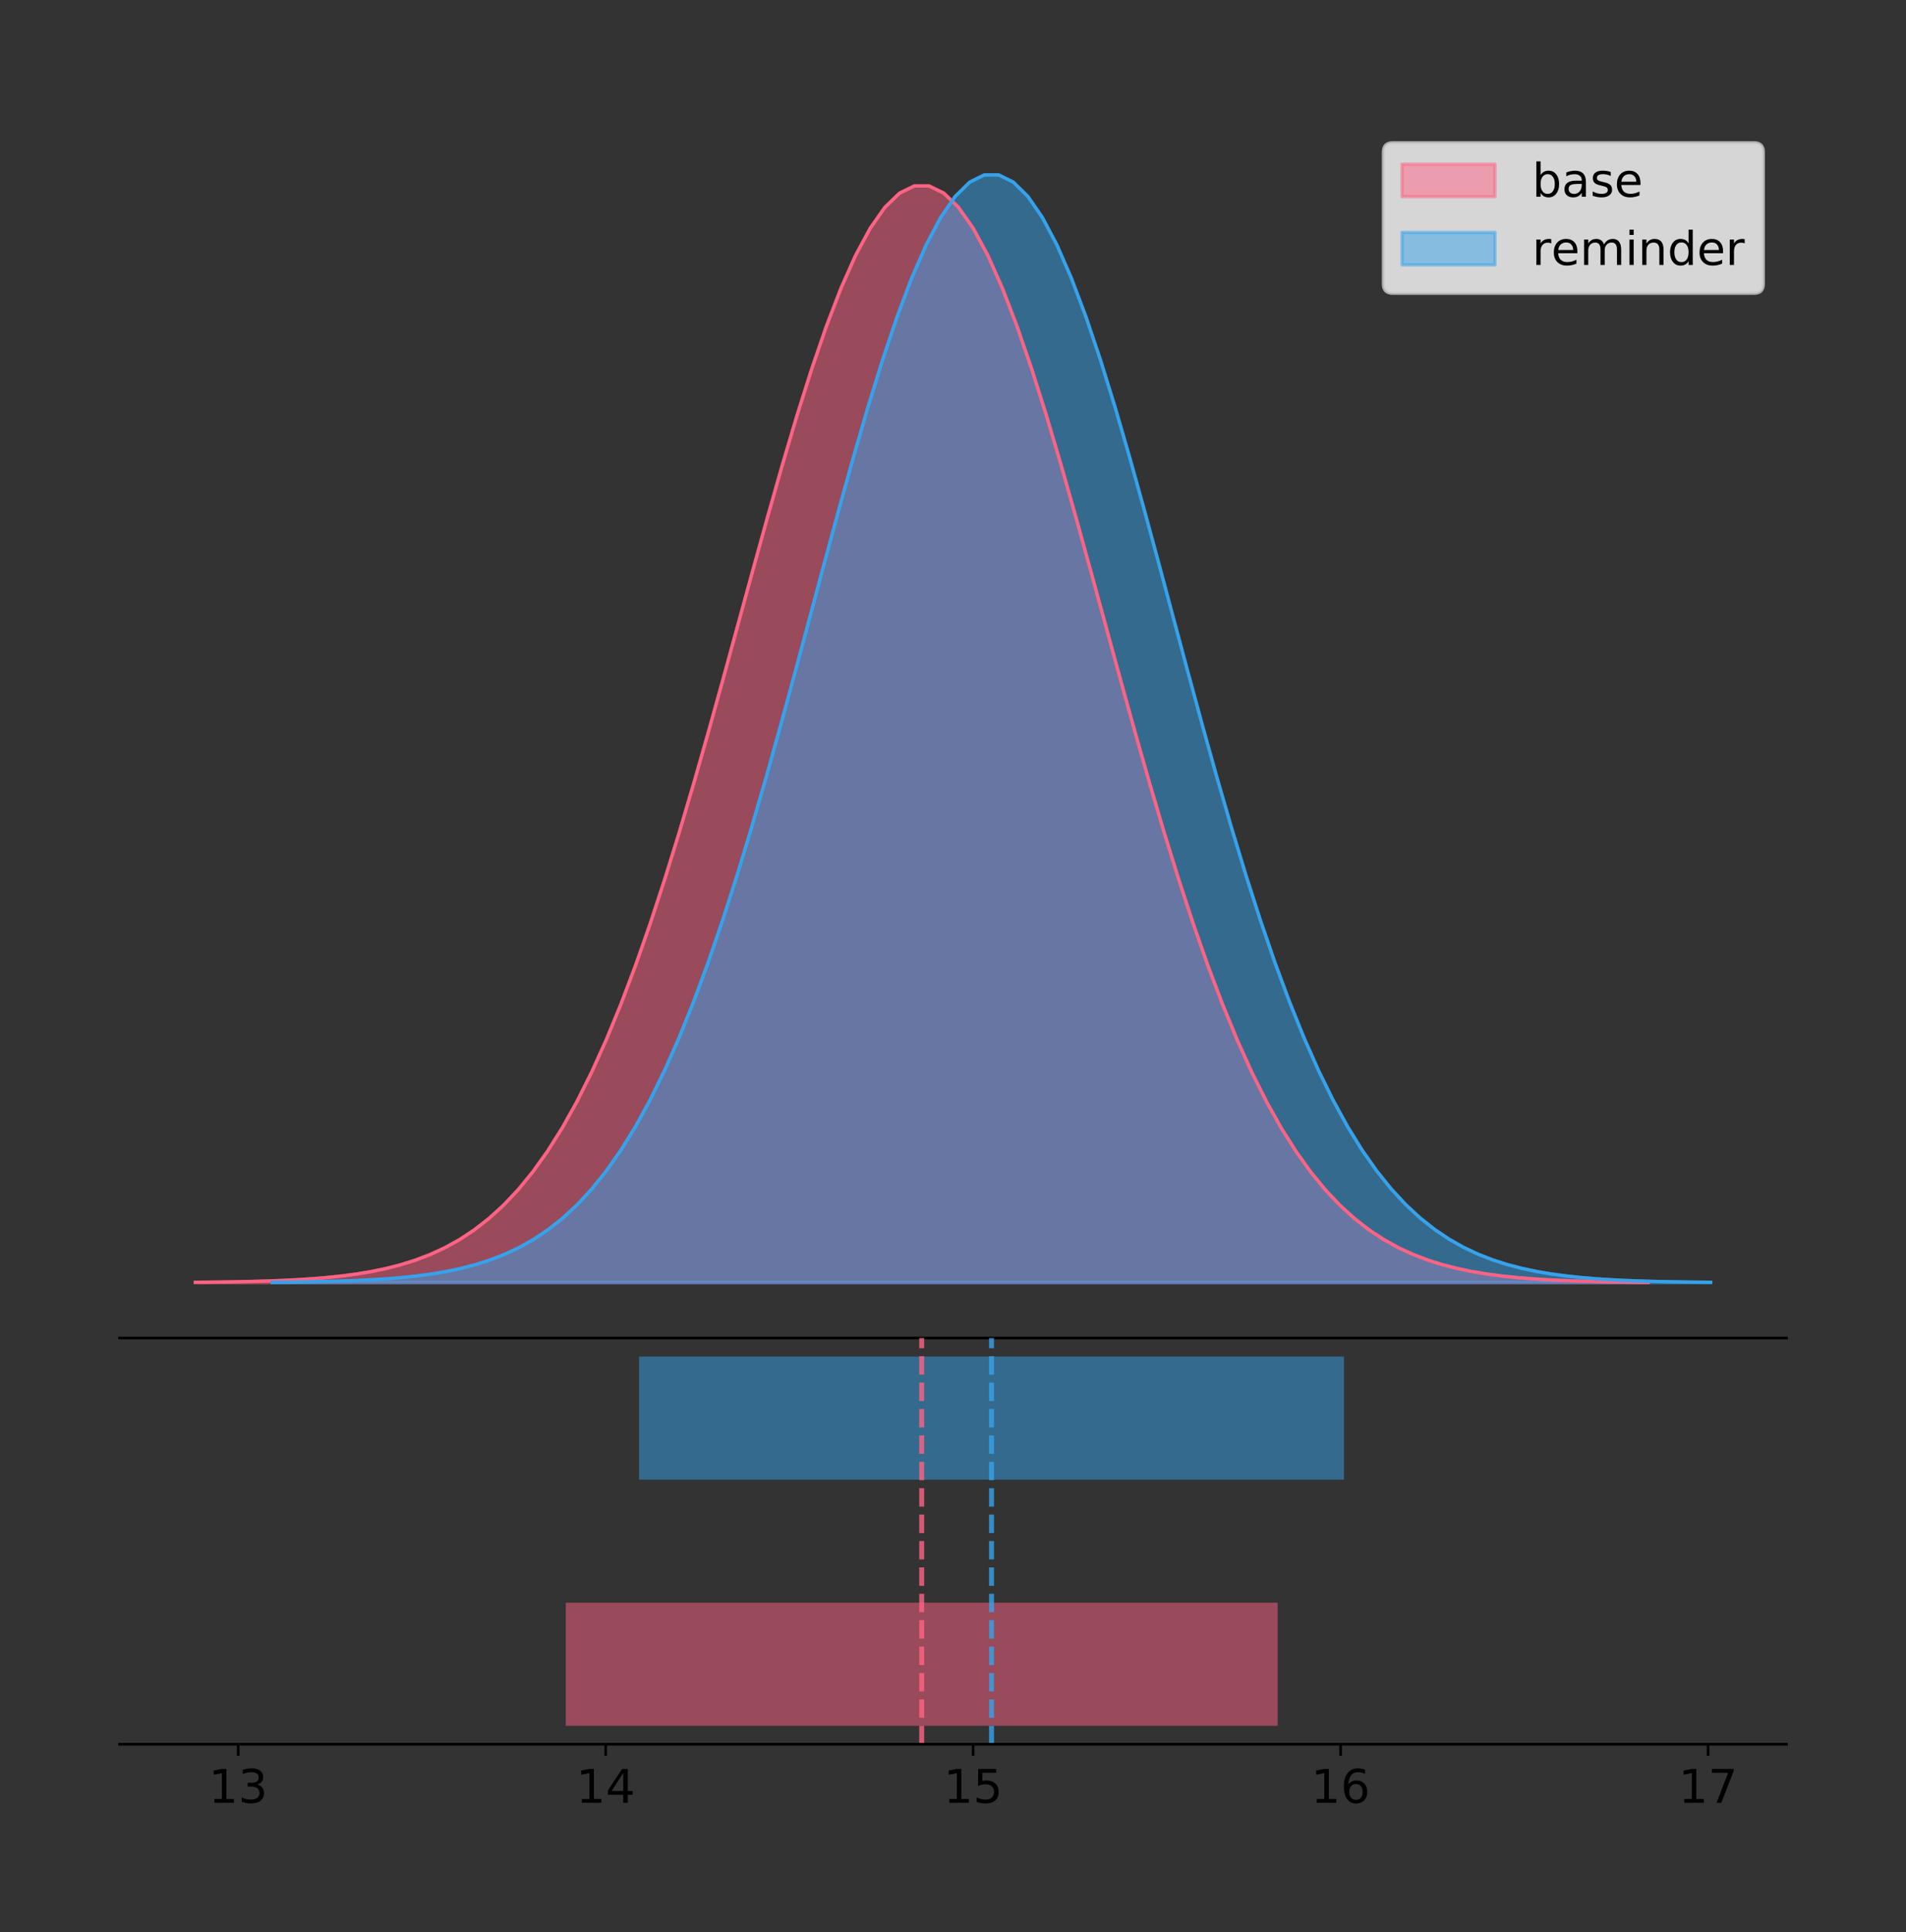 <?xml version="1.0" encoding="utf-8" standalone="no"?>
<!DOCTYPE svg PUBLIC "-//W3C//DTD SVG 1.1//EN"
  "http://www.w3.org/Graphics/SVG/1.1/DTD/svg11.dtd">
<!-- Created with matplotlib (https://matplotlib.org/) -->
<svg height="581.789pt" version="1.1" viewBox="0 0 574.2 581.789" width="574.2pt" xmlns="http://www.w3.org/2000/svg" xmlns:xlink="http://www.w3.org/1999/xlink">
 <rect x="0" y="0" width="574.2" height="581.789" fill="#333333" stroke="none"/>
 <defs>
  <style type="text/css">
*{stroke-linecap:butt;stroke-linejoin:round;}
  </style>
 </defs>
 <g id="figure_1">
  <g id="patch_1">
   <path d="M 0 581.789 
L 574.2 581.789 
L 574.2 0 
L 0 0 
z
" style="fill:none;"/>
  </g>
  <g id="axes_1">
   <g id="patch_2">
    <path d="M 36 402.93 
L 538.2 402.93 
L 538.2 36 
L 36 36 
z
" style="fill:none;"/>
   </g>
   <g id="PolyCollection_1">
    <defs>
     <path d="M 58.827 -195.538 
L 58.827 -195.649 
L 63.248 -195.691 
L 67.669 -195.747 
L 72.09 -195.822 
L 76.511 -195.921 
L 80.932 -196.052 
L 85.353 -196.224 
L 89.775 -196.446 
L 94.196 -196.732 
L 98.617 -197.099 
L 103.038 -197.565 
L 107.459 -198.153 
L 111.88 -198.889 
L 116.301 -199.805 
L 120.722 -200.936 
L 125.143 -202.322 
L 129.564 -204.009 
L 133.985 -206.045 
L 138.406 -208.487 
L 142.827 -211.393 
L 147.248 -214.824 
L 151.669 -218.845 
L 156.09 -223.52 
L 160.511 -228.916 
L 164.932 -235.092 
L 169.353 -242.106 
L 173.774 -250.007 
L 178.195 -258.834 
L 182.616 -268.612 
L 187.037 -279.352 
L 191.458 -291.045 
L 195.879 -303.661 
L 200.3 -317.147 
L 204.721 -331.425 
L 209.142 -346.39 
L 213.563 -361.914 
L 217.984 -377.841 
L 222.405 -393.992 
L 226.827 -410.168 
L 231.248 -426.152 
L 235.669 -441.714 
L 240.09 -456.615 
L 244.511 -470.616 
L 248.932 -483.482 
L 253.353 -494.987 
L 257.774 -504.925 
L 262.195 -513.113 
L 266.616 -519.396 
L 271.037 -523.653 
L 275.458 -525.802 
L 279.879 -525.802 
L 284.3 -523.653 
L 288.721 -519.396 
L 293.142 -513.113 
L 297.563 -504.925 
L 301.984 -494.987 
L 306.405 -483.482 
L 310.826 -470.616 
L 315.247 -456.615 
L 319.668 -441.714 
L 324.089 -426.152 
L 328.51 -410.168 
L 332.931 -393.992 
L 337.352 -377.841 
L 341.773 -361.914 
L 346.194 -346.39 
L 350.615 -331.425 
L 355.036 -317.147 
L 359.458 -303.661 
L 363.879 -291.045 
L 368.3 -279.352 
L 372.721 -268.612 
L 377.142 -258.834 
L 381.563 -250.007 
L 385.984 -242.106 
L 390.405 -235.092 
L 394.826 -228.916 
L 399.247 -223.52 
L 403.668 -218.845 
L 408.089 -214.824 
L 412.51 -211.393 
L 416.931 -208.487 
L 421.352 -206.045 
L 425.773 -204.009 
L 430.194 -202.322 
L 434.615 -200.936 
L 439.036 -199.805 
L 443.457 -198.889 
L 447.878 -198.153 
L 452.299 -197.565 
L 456.72 -197.099 
L 461.141 -196.732 
L 465.562 -196.446 
L 469.983 -196.224 
L 474.404 -196.052 
L 478.825 -195.921 
L 483.246 -195.822 
L 487.667 -195.747 
L 492.088 -195.691 
L 496.51 -195.649 
L 496.51 -195.538 
L 496.51 -195.538 
L 492.088 -195.538 
L 487.667 -195.538 
L 483.246 -195.538 
L 478.825 -195.538 
L 474.404 -195.538 
L 469.983 -195.538 
L 465.562 -195.538 
L 461.141 -195.538 
L 456.72 -195.538 
L 452.299 -195.538 
L 447.878 -195.538 
L 443.457 -195.538 
L 439.036 -195.538 
L 434.615 -195.538 
L 430.194 -195.538 
L 425.773 -195.538 
L 421.352 -195.538 
L 416.931 -195.538 
L 412.51 -195.538 
L 408.089 -195.538 
L 403.668 -195.538 
L 399.247 -195.538 
L 394.826 -195.538 
L 390.405 -195.538 
L 385.984 -195.538 
L 381.563 -195.538 
L 377.142 -195.538 
L 372.721 -195.538 
L 368.3 -195.538 
L 363.879 -195.538 
L 359.458 -195.538 
L 355.036 -195.538 
L 350.615 -195.538 
L 346.194 -195.538 
L 341.773 -195.538 
L 337.352 -195.538 
L 332.931 -195.538 
L 328.51 -195.538 
L 324.089 -195.538 
L 319.668 -195.538 
L 315.247 -195.538 
L 310.826 -195.538 
L 306.405 -195.538 
L 301.984 -195.538 
L 297.563 -195.538 
L 293.142 -195.538 
L 288.721 -195.538 
L 284.3 -195.538 
L 279.879 -195.538 
L 275.458 -195.538 
L 271.037 -195.538 
L 266.616 -195.538 
L 262.195 -195.538 
L 257.774 -195.538 
L 253.353 -195.538 
L 248.932 -195.538 
L 244.511 -195.538 
L 240.09 -195.538 
L 235.669 -195.538 
L 231.248 -195.538 
L 226.827 -195.538 
L 222.405 -195.538 
L 217.984 -195.538 
L 213.563 -195.538 
L 209.142 -195.538 
L 204.721 -195.538 
L 200.3 -195.538 
L 195.879 -195.538 
L 191.458 -195.538 
L 187.037 -195.538 
L 182.616 -195.538 
L 178.195 -195.538 
L 173.774 -195.538 
L 169.353 -195.538 
L 164.932 -195.538 
L 160.511 -195.538 
L 156.09 -195.538 
L 151.669 -195.538 
L 147.248 -195.538 
L 142.827 -195.538 
L 138.406 -195.538 
L 133.985 -195.538 
L 129.564 -195.538 
L 125.143 -195.538 
L 120.722 -195.538 
L 116.301 -195.538 
L 111.88 -195.538 
L 107.459 -195.538 
L 103.038 -195.538 
L 98.617 -195.538 
L 94.196 -195.538 
L 89.775 -195.538 
L 85.353 -195.538 
L 80.932 -195.538 
L 76.511 -195.538 
L 72.09 -195.538 
L 67.669 -195.538 
L 63.248 -195.538 
L 58.827 -195.538 
z
" id="m138d910072" style="stroke:#ff6384;stroke-opacity:0.5;"/>
    </defs>
    <g clip-path="url(#p68c5c31820)">
     <use style="fill:#ff6384;fill-opacity:0.5;stroke:#ff6384;stroke-opacity:0.5;" x="0" xlink:href="#m138d910072" y="581.789"/>
    </g>
   </g>
   <g id="PolyCollection_2">
    <defs>
     <path d="M 82.031 -195.538 
L 82.031 -195.65 
L 86.409 -195.692 
L 90.786 -195.749 
L 95.163 -195.825 
L 99.54 -195.925 
L 103.917 -196.058 
L 108.294 -196.23 
L 112.672 -196.455 
L 117.049 -196.744 
L 121.426 -197.115 
L 125.803 -197.585 
L 130.18 -198.179 
L 134.558 -198.923 
L 138.935 -199.848 
L 143.312 -200.99 
L 147.689 -202.39 
L 152.066 -204.093 
L 156.444 -206.151 
L 160.821 -208.617 
L 165.198 -211.552 
L 169.575 -215.017 
L 173.952 -219.078 
L 178.329 -223.801 
L 182.707 -229.25 
L 187.084 -235.488 
L 191.461 -242.572 
L 195.838 -250.552 
L 200.215 -259.468 
L 204.593 -269.344 
L 208.97 -280.192 
L 213.347 -292.002 
L 217.724 -304.744 
L 222.101 -318.365 
L 226.478 -332.786 
L 230.856 -347.901 
L 235.233 -363.58 
L 239.61 -379.667 
L 243.987 -395.98 
L 248.364 -412.318 
L 252.742 -428.462 
L 257.119 -444.18 
L 261.496 -459.23 
L 265.873 -473.372 
L 270.25 -486.366 
L 274.628 -497.987 
L 279.005 -508.025 
L 283.382 -516.294 
L 287.759 -522.64 
L 292.136 -526.94 
L 296.513 -529.111 
L 300.891 -529.111 
L 305.268 -526.94 
L 309.645 -522.64 
L 314.022 -516.294 
L 318.399 -508.025 
L 322.777 -497.987 
L 327.154 -486.366 
L 331.531 -473.372 
L 335.908 -459.23 
L 340.285 -444.18 
L 344.662 -428.462 
L 349.04 -412.318 
L 353.417 -395.98 
L 357.794 -379.667 
L 362.171 -363.58 
L 366.548 -347.901 
L 370.926 -332.786 
L 375.303 -318.365 
L 379.68 -304.744 
L 384.057 -292.002 
L 388.434 -280.192 
L 392.812 -269.344 
L 397.189 -259.468 
L 401.566 -250.552 
L 405.943 -242.572 
L 410.32 -235.488 
L 414.697 -229.25 
L 419.075 -223.801 
L 423.452 -219.078 
L 427.829 -215.017 
L 432.206 -211.552 
L 436.583 -208.617 
L 440.961 -206.151 
L 445.338 -204.093 
L 449.715 -202.39 
L 454.092 -200.99 
L 458.469 -199.848 
L 462.846 -198.923 
L 467.224 -198.179 
L 471.601 -197.585 
L 475.978 -197.115 
L 480.355 -196.744 
L 484.732 -196.455 
L 489.11 -196.23 
L 493.487 -196.058 
L 497.864 -195.925 
L 502.241 -195.825 
L 506.618 -195.749 
L 510.996 -195.692 
L 515.373 -195.65 
L 515.373 -195.538 
L 515.373 -195.538 
L 510.996 -195.538 
L 506.618 -195.538 
L 502.241 -195.538 
L 497.864 -195.538 
L 493.487 -195.538 
L 489.11 -195.538 
L 484.732 -195.538 
L 480.355 -195.538 
L 475.978 -195.538 
L 471.601 -195.538 
L 467.224 -195.538 
L 462.846 -195.538 
L 458.469 -195.538 
L 454.092 -195.538 
L 449.715 -195.538 
L 445.338 -195.538 
L 440.961 -195.538 
L 436.583 -195.538 
L 432.206 -195.538 
L 427.829 -195.538 
L 423.452 -195.538 
L 419.075 -195.538 
L 414.697 -195.538 
L 410.32 -195.538 
L 405.943 -195.538 
L 401.566 -195.538 
L 397.189 -195.538 
L 392.812 -195.538 
L 388.434 -195.538 
L 384.057 -195.538 
L 379.68 -195.538 
L 375.303 -195.538 
L 370.926 -195.538 
L 366.548 -195.538 
L 362.171 -195.538 
L 357.794 -195.538 
L 353.417 -195.538 
L 349.04 -195.538 
L 344.662 -195.538 
L 340.285 -195.538 
L 335.908 -195.538 
L 331.531 -195.538 
L 327.154 -195.538 
L 322.777 -195.538 
L 318.399 -195.538 
L 314.022 -195.538 
L 309.645 -195.538 
L 305.268 -195.538 
L 300.891 -195.538 
L 296.513 -195.538 
L 292.136 -195.538 
L 287.759 -195.538 
L 283.382 -195.538 
L 279.005 -195.538 
L 274.628 -195.538 
L 270.25 -195.538 
L 265.873 -195.538 
L 261.496 -195.538 
L 257.119 -195.538 
L 252.742 -195.538 
L 248.364 -195.538 
L 243.987 -195.538 
L 239.61 -195.538 
L 235.233 -195.538 
L 230.856 -195.538 
L 226.478 -195.538 
L 222.101 -195.538 
L 217.724 -195.538 
L 213.347 -195.538 
L 208.97 -195.538 
L 204.593 -195.538 
L 200.215 -195.538 
L 195.838 -195.538 
L 191.461 -195.538 
L 187.084 -195.538 
L 182.707 -195.538 
L 178.329 -195.538 
L 173.952 -195.538 
L 169.575 -195.538 
L 165.198 -195.538 
L 160.821 -195.538 
L 156.444 -195.538 
L 152.066 -195.538 
L 147.689 -195.538 
L 143.312 -195.538 
L 138.935 -195.538 
L 134.558 -195.538 
L 130.18 -195.538 
L 125.803 -195.538 
L 121.426 -195.538 
L 117.049 -195.538 
L 112.672 -195.538 
L 108.294 -195.538 
L 103.917 -195.538 
L 99.54 -195.538 
L 95.163 -195.538 
L 90.786 -195.538 
L 86.409 -195.538 
L 82.031 -195.538 
z
" id="m7ec08f9101" style="stroke:#36a2eb;stroke-opacity:0.5;"/>
    </defs>
    <g clip-path="url(#p68c5c31820)">
     <use style="fill:#36a2eb;fill-opacity:0.5;stroke:#36a2eb;stroke-opacity:0.5;" x="0" xlink:href="#m7ec08f9101" y="581.789"/>
    </g>
   </g>
   <g id="line2d_1">
    <path clip-path="url(#p68c5c31820)" d="M 58.827 386.14 
L 63.248 386.099 
L 67.669 386.042 
L 72.09 385.967 
L 76.511 385.868 
L 80.932 385.737 
L 85.353 385.566 
L 89.775 385.343 
L 94.196 385.057 
L 98.617 384.69 
L 103.038 384.224 
L 107.459 383.637 
L 111.88 382.9 
L 116.301 381.984 
L 120.722 380.853 
L 125.143 379.467 
L 129.564 377.781 
L 133.985 375.744 
L 138.406 373.302 
L 142.827 370.397 
L 147.248 366.966 
L 151.669 362.945 
L 156.09 358.269 
L 160.511 352.874 
L 164.932 346.698 
L 169.353 339.684 
L 173.774 331.783 
L 178.195 322.956 
L 182.616 313.177 
L 187.037 302.437 
L 191.458 290.744 
L 195.879 278.128 
L 200.3 264.642 
L 204.721 250.365 
L 209.142 235.399 
L 213.563 219.876 
L 217.984 203.949 
L 222.405 187.797 
L 226.827 171.621 
L 231.248 155.637 
L 235.669 140.076 
L 240.09 125.174 
L 244.511 111.173 
L 248.932 98.308 
L 253.353 86.802 
L 257.774 76.864 
L 262.195 68.676 
L 266.616 62.394 
L 271.037 58.137 
L 275.458 55.987 
L 279.879 55.987 
L 284.3 58.137 
L 288.721 62.394 
L 293.142 68.676 
L 297.563 76.864 
L 301.984 86.802 
L 306.405 98.308 
L 310.826 111.173 
L 315.247 125.174 
L 319.668 140.076 
L 324.089 155.637 
L 328.51 171.621 
L 332.931 187.797 
L 337.352 203.949 
L 341.773 219.876 
L 346.194 235.399 
L 350.615 250.365 
L 355.036 264.642 
L 359.458 278.128 
L 363.879 290.744 
L 368.3 302.437 
L 372.721 313.177 
L 377.142 322.956 
L 381.563 331.783 
L 385.984 339.684 
L 390.405 346.698 
L 394.826 352.874 
L 399.247 358.269 
L 403.668 362.945 
L 408.089 366.966 
L 412.51 370.397 
L 416.931 373.302 
L 421.352 375.744 
L 425.773 377.781 
L 430.194 379.467 
L 434.615 380.853 
L 439.036 381.984 
L 443.457 382.9 
L 447.878 383.637 
L 452.299 384.224 
L 456.72 384.69 
L 461.141 385.057 
L 465.562 385.343 
L 469.983 385.566 
L 474.404 385.737 
L 478.825 385.868 
L 483.246 385.967 
L 487.667 386.042 
L 492.088 386.099 
L 496.51 386.14 
" style="fill:none;stroke:#ff6384;stroke-linecap:square;"/>
   </g>
   <g id="line2d_2">
    <path clip-path="url(#p68c5c31820)" d="M 82.031 386.139 
L 86.409 386.097 
L 90.786 386.04 
L 95.163 385.965 
L 99.54 385.864 
L 103.917 385.732 
L 108.294 385.559 
L 112.672 385.334 
L 117.049 385.045 
L 121.426 384.675 
L 125.803 384.204 
L 130.18 383.61 
L 134.558 382.867 
L 138.935 381.941 
L 143.312 380.799 
L 147.689 379.399 
L 152.066 377.696 
L 156.444 375.639 
L 160.821 373.172 
L 165.198 370.238 
L 169.575 366.772 
L 173.952 362.711 
L 178.329 357.989 
L 182.707 352.539 
L 187.084 346.301 
L 191.461 339.217 
L 195.838 331.237 
L 200.215 322.322 
L 204.593 312.445 
L 208.97 301.597 
L 213.347 289.787 
L 217.724 277.045 
L 222.101 263.424 
L 226.478 249.004 
L 230.856 233.888 
L 235.233 218.209 
L 239.61 202.123 
L 243.987 185.809 
L 248.364 169.471 
L 252.742 153.327 
L 257.119 137.61 
L 261.496 122.559 
L 265.873 108.418 
L 270.25 95.423 
L 274.628 83.803 
L 279.005 73.765 
L 283.382 65.495 
L 287.759 59.15 
L 292.136 54.85 
L 296.513 52.679 
L 300.891 52.679 
L 305.268 54.85 
L 309.645 59.15 
L 314.022 65.495 
L 318.399 73.765 
L 322.777 83.803 
L 327.154 95.423 
L 331.531 108.418 
L 335.908 122.559 
L 340.285 137.61 
L 344.662 153.327 
L 349.04 169.471 
L 353.417 185.809 
L 357.794 202.123 
L 362.171 218.209 
L 366.548 233.888 
L 370.926 249.004 
L 375.303 263.424 
L 379.68 277.045 
L 384.057 289.787 
L 388.434 301.597 
L 392.812 312.445 
L 397.189 322.322 
L 401.566 331.237 
L 405.943 339.217 
L 410.32 346.301 
L 414.697 352.539 
L 419.075 357.989 
L 423.452 362.711 
L 427.829 366.772 
L 432.206 370.238 
L 436.583 373.172 
L 440.961 375.639 
L 445.338 377.696 
L 449.715 379.399 
L 454.092 380.799 
L 458.469 381.941 
L 462.846 382.867 
L 467.224 383.61 
L 471.601 384.204 
L 475.978 384.675 
L 480.355 385.045 
L 484.732 385.334 
L 489.11 385.559 
L 493.487 385.732 
L 497.864 385.864 
L 502.241 385.965 
L 506.618 386.04 
L 510.996 386.097 
L 515.373 386.139 
" style="fill:none;stroke:#36a2eb;stroke-linecap:square;"/>
   </g>
   <g id="patch_3">
    <path d="M 36 402.93 
L 538.2 402.93 
" style="fill:none;stroke:#000000;stroke-linecap:square;stroke-linejoin:miter;stroke-width:0.8;"/>
   </g>
   <g id="legend_1">
    <g id="patch_4">
     <path d="M 419.578 88.299 
L 528.4 88.299 
Q 531.2 88.299 531.2 85.499 
L 531.2 45.8 
Q 531.2 43 528.4 43 
L 419.578 43 
Q 416.778 43 416.778 45.8 
L 416.778 85.499 
Q 416.778 88.299 419.578 88.299 
z
" style="fill:#ffffff;opacity:0.8;stroke:#cccccc;stroke-linejoin:miter;"/>
    </g>
    <g id="patch_5">
     <path d="M 422.378 59.238 
L 450.378 59.238 
L 450.378 49.438 
L 422.378 49.438 
z
" style="fill:#ff6384;opacity:0.5;stroke:#ff6384;stroke-linejoin:miter;"/>
    </g>
    <g id="text_1">
     <!-- base -->
     <defs>
      <path d="M 48.688 27.297 
Q 48.688 37.203 44.609 42.844 
Q 40.531 48.484 33.406 48.484 
Q 26.266 48.484 22.188 42.844 
Q 18.109 37.203 18.109 27.297 
Q 18.109 17.391 22.188 11.75 
Q 26.266 6.109 33.406 6.109 
Q 40.531 6.109 44.609 11.75 
Q 48.688 17.391 48.688 27.297 
z
M 18.109 46.391 
Q 20.953 51.266 25.266 53.625 
Q 29.594 56 35.594 56 
Q 45.562 56 51.781 48.094 
Q 58.016 40.188 58.016 27.297 
Q 58.016 14.406 51.781 6.484 
Q 45.562 -1.422 35.594 -1.422 
Q 29.594 -1.422 25.266 0.953 
Q 20.953 3.328 18.109 8.203 
L 18.109 0 
L 9.078 0 
L 9.078 75.984 
L 18.109 75.984 
z
" id="DejaVuSans-98"/>
      <path d="M 34.281 27.484 
Q 23.391 27.484 19.188 25 
Q 14.984 22.516 14.984 16.5 
Q 14.984 11.719 18.141 8.906 
Q 21.297 6.109 26.703 6.109 
Q 34.188 6.109 38.703 11.406 
Q 43.219 16.703 43.219 25.484 
L 43.219 27.484 
z
M 52.203 31.203 
L 52.203 0 
L 43.219 0 
L 43.219 8.297 
Q 40.141 3.328 35.547 0.953 
Q 30.953 -1.422 24.312 -1.422 
Q 15.922 -1.422 10.953 3.297 
Q 6 8.016 6 15.922 
Q 6 25.141 12.172 29.828 
Q 18.359 34.516 30.609 34.516 
L 43.219 34.516 
L 43.219 35.406 
Q 43.219 41.609 39.141 45 
Q 35.062 48.391 27.688 48.391 
Q 23 48.391 18.547 47.266 
Q 14.109 46.141 10.016 43.891 
L 10.016 52.203 
Q 14.938 54.109 19.578 55.047 
Q 24.219 56 28.609 56 
Q 40.484 56 46.344 49.844 
Q 52.203 43.703 52.203 31.203 
z
" id="DejaVuSans-97"/>
      <path d="M 44.281 53.078 
L 44.281 44.578 
Q 40.484 46.531 36.375 47.5 
Q 32.281 48.484 27.875 48.484 
Q 21.188 48.484 17.844 46.438 
Q 14.5 44.391 14.5 40.281 
Q 14.5 37.156 16.891 35.375 
Q 19.281 33.594 26.516 31.984 
L 29.594 31.297 
Q 39.156 29.25 43.188 25.516 
Q 47.219 21.781 47.219 15.094 
Q 47.219 7.469 41.188 3.016 
Q 35.156 -1.422 24.609 -1.422 
Q 20.219 -1.422 15.453 -0.562 
Q 10.688 0.297 5.422 2 
L 5.422 11.281 
Q 10.406 8.688 15.234 7.391 
Q 20.062 6.109 24.812 6.109 
Q 31.156 6.109 34.562 8.281 
Q 37.984 10.453 37.984 14.406 
Q 37.984 18.062 35.516 20.016 
Q 33.062 21.969 24.703 23.781 
L 21.578 24.516 
Q 13.234 26.266 9.516 29.906 
Q 5.812 33.547 5.812 39.891 
Q 5.812 47.609 11.281 51.797 
Q 16.75 56 26.812 56 
Q 31.781 56 36.172 55.266 
Q 40.578 54.547 44.281 53.078 
z
" id="DejaVuSans-115"/>
      <path d="M 56.203 29.594 
L 56.203 25.203 
L 14.891 25.203 
Q 15.484 15.922 20.484 11.062 
Q 25.484 6.203 34.422 6.203 
Q 39.594 6.203 44.453 7.469 
Q 49.312 8.734 54.109 11.281 
L 54.109 2.781 
Q 49.266 0.734 44.188 -0.344 
Q 39.109 -1.422 33.891 -1.422 
Q 20.797 -1.422 13.156 6.188 
Q 5.516 13.812 5.516 26.812 
Q 5.516 40.234 12.766 48.109 
Q 20.016 56 32.328 56 
Q 43.359 56 49.781 48.891 
Q 56.203 41.797 56.203 29.594 
z
M 47.219 32.234 
Q 47.125 39.594 43.094 43.984 
Q 39.062 48.391 32.422 48.391 
Q 24.906 48.391 20.391 44.141 
Q 15.875 39.891 15.188 32.172 
z
" id="DejaVuSans-101"/>
     </defs>
     <g transform="translate(461.578 59.238)scale(0.14 -0.14)">
      <use xlink:href="#DejaVuSans-98"/>
      <use x="63.477" xlink:href="#DejaVuSans-97"/>
      <use x="124.756" xlink:href="#DejaVuSans-115"/>
      <use x="176.855" xlink:href="#DejaVuSans-101"/>
     </g>
    </g>
    <g id="patch_6">
     <path d="M 422.378 79.787 
L 450.378 79.787 
L 450.378 69.987 
L 422.378 69.987 
z
" style="fill:#36a2eb;opacity:0.5;stroke:#36a2eb;stroke-linejoin:miter;"/>
    </g>
    <g id="text_2">
     <!-- reminder -->
     <defs>
      <path d="M 41.109 46.297 
Q 39.594 47.172 37.812 47.578 
Q 36.031 48 33.891 48 
Q 26.266 48 22.188 43.047 
Q 18.109 38.094 18.109 28.812 
L 18.109 0 
L 9.078 0 
L 9.078 54.688 
L 18.109 54.688 
L 18.109 46.188 
Q 20.953 51.172 25.484 53.578 
Q 30.031 56 36.531 56 
Q 37.453 56 38.578 55.875 
Q 39.703 55.766 41.062 55.516 
z
" id="DejaVuSans-114"/>
      <path d="M 52 44.188 
Q 55.375 50.25 60.062 53.125 
Q 64.75 56 71.094 56 
Q 79.641 56 84.281 50.016 
Q 88.922 44.047 88.922 33.016 
L 88.922 0 
L 79.891 0 
L 79.891 32.719 
Q 79.891 40.578 77.094 44.375 
Q 74.312 48.188 68.609 48.188 
Q 61.625 48.188 57.562 43.547 
Q 53.516 38.922 53.516 30.906 
L 53.516 0 
L 44.484 0 
L 44.484 32.719 
Q 44.484 40.625 41.703 44.406 
Q 38.922 48.188 33.109 48.188 
Q 26.219 48.188 22.156 43.531 
Q 18.109 38.875 18.109 30.906 
L 18.109 0 
L 9.078 0 
L 9.078 54.688 
L 18.109 54.688 
L 18.109 46.188 
Q 21.188 51.219 25.484 53.609 
Q 29.781 56 35.688 56 
Q 41.656 56 45.828 52.969 
Q 50 49.953 52 44.188 
z
" id="DejaVuSans-109"/>
      <path d="M 9.422 54.688 
L 18.406 54.688 
L 18.406 0 
L 9.422 0 
z
M 9.422 75.984 
L 18.406 75.984 
L 18.406 64.594 
L 9.422 64.594 
z
" id="DejaVuSans-105"/>
      <path d="M 54.891 33.016 
L 54.891 0 
L 45.906 0 
L 45.906 32.719 
Q 45.906 40.484 42.875 44.328 
Q 39.844 48.188 33.797 48.188 
Q 26.516 48.188 22.312 43.547 
Q 18.109 38.922 18.109 30.906 
L 18.109 0 
L 9.078 0 
L 9.078 54.688 
L 18.109 54.688 
L 18.109 46.188 
Q 21.344 51.125 25.703 53.562 
Q 30.078 56 35.797 56 
Q 45.219 56 50.047 50.172 
Q 54.891 44.344 54.891 33.016 
z
" id="DejaVuSans-110"/>
      <path d="M 45.406 46.391 
L 45.406 75.984 
L 54.391 75.984 
L 54.391 0 
L 45.406 0 
L 45.406 8.203 
Q 42.578 3.328 38.25 0.953 
Q 33.938 -1.422 27.875 -1.422 
Q 17.969 -1.422 11.734 6.484 
Q 5.516 14.406 5.516 27.297 
Q 5.516 40.188 11.734 48.094 
Q 17.969 56 27.875 56 
Q 33.938 56 38.25 53.625 
Q 42.578 51.266 45.406 46.391 
z
M 14.797 27.297 
Q 14.797 17.391 18.875 11.75 
Q 22.953 6.109 30.078 6.109 
Q 37.203 6.109 41.297 11.75 
Q 45.406 17.391 45.406 27.297 
Q 45.406 37.203 41.297 42.844 
Q 37.203 48.484 30.078 48.484 
Q 22.953 48.484 18.875 42.844 
Q 14.797 37.203 14.797 27.297 
z
" id="DejaVuSans-100"/>
     </defs>
     <g transform="translate(461.578 79.787)scale(0.14 -0.14)">
      <use xlink:href="#DejaVuSans-114"/>
      <use x="41.082" xlink:href="#DejaVuSans-101"/>
      <use x="102.605" xlink:href="#DejaVuSans-109"/>
      <use x="200.018" xlink:href="#DejaVuSans-105"/>
      <use x="227.801" xlink:href="#DejaVuSans-110"/>
      <use x="291.18" xlink:href="#DejaVuSans-100"/>
      <use x="354.656" xlink:href="#DejaVuSans-101"/>
      <use x="416.18" xlink:href="#DejaVuSans-114"/>
     </g>
    </g>
   </g>
  </g>
  <g id="axes_2">
   <g id="patch_7">
    <path d="M 36 525.24 
L 538.2 525.24 
L 538.2 402.93 
L 36 402.93 
z
" style="fill:none;"/>
   </g>
   <g id="patch_8">
    <path clip-path="url(#pc1b0c4f21c)" d="M 170.436 519.68 
L 384.901 519.68 
L 384.901 482.617 
L 170.436 482.617 
z
" style="fill:#ff6384;opacity:0.5;"/>
   </g>
   <g id="patch_9">
    <path clip-path="url(#pc1b0c4f21c)" d="M 192.533 445.553 
L 404.871 445.553 
L 404.871 408.49 
L 192.533 408.49 
z
" style="fill:#36a2eb;opacity:0.5;"/>
   </g>
   <g id="matplotlib.axis_1">
    <g id="xtick_1">
     <g id="line2d_3">
      <defs>
       <path d="M 0 0 
L 0 3.5 
" id="mfd152c9f08" style="stroke:#000000;stroke-width:0.8;"/>
      </defs>
      <g>
       <use style="stroke:#000000;stroke-width:0.8;" x="71.76" xlink:href="#mfd152c9f08" y="525.24"/>
      </g>
     </g>
     <g id="text_3">
      <!-- 13 -->
      <defs>
       <path d="M 12.406 8.297 
L 28.516 8.297 
L 28.516 63.922 
L 10.984 60.406 
L 10.984 69.391 
L 28.422 72.906 
L 38.281 72.906 
L 38.281 8.297 
L 54.391 8.297 
L 54.391 0 
L 12.406 0 
z
" id="DejaVuSans-49"/>
       <path d="M 40.578 39.312 
Q 47.656 37.797 51.625 33 
Q 55.609 28.219 55.609 21.188 
Q 55.609 10.406 48.188 4.484 
Q 40.766 -1.422 27.094 -1.422 
Q 22.516 -1.422 17.656 -0.516 
Q 12.797 0.391 7.625 2.203 
L 7.625 11.719 
Q 11.719 9.328 16.594 8.109 
Q 21.484 6.891 26.812 6.891 
Q 36.078 6.891 40.938 10.547 
Q 45.797 14.203 45.797 21.188 
Q 45.797 27.641 41.281 31.266 
Q 36.766 34.906 28.719 34.906 
L 20.219 34.906 
L 20.219 43.016 
L 29.109 43.016 
Q 36.375 43.016 40.234 45.922 
Q 44.094 48.828 44.094 54.297 
Q 44.094 59.906 40.109 62.906 
Q 36.141 65.922 28.719 65.922 
Q 24.656 65.922 20.016 65.031 
Q 15.375 64.156 9.812 62.312 
L 9.812 71.094 
Q 15.438 72.656 20.344 73.438 
Q 25.25 74.219 29.594 74.219 
Q 40.828 74.219 47.359 69.109 
Q 53.906 64.016 53.906 55.328 
Q 53.906 49.266 50.438 45.094 
Q 46.969 40.922 40.578 39.312 
z
" id="DejaVuSans-51"/>
      </defs>
      <g transform="translate(62.853 542.878)scale(0.14 -0.14)">
       <use xlink:href="#DejaVuSans-49"/>
       <use x="63.623" xlink:href="#DejaVuSans-51"/>
      </g>
     </g>
    </g>
    <g id="xtick_2">
     <g id="line2d_4">
      <g>
       <use style="stroke:#000000;stroke-width:0.8;" x="182.463" xlink:href="#mfd152c9f08" y="525.24"/>
      </g>
     </g>
     <g id="text_4">
      <!-- 14 -->
      <defs>
       <path d="M 37.797 64.312 
L 12.891 25.391 
L 37.797 25.391 
z
M 35.203 72.906 
L 47.609 72.906 
L 47.609 25.391 
L 58.016 25.391 
L 58.016 17.188 
L 47.609 17.188 
L 47.609 0 
L 37.797 0 
L 37.797 17.188 
L 4.891 17.188 
L 4.891 26.703 
z
" id="DejaVuSans-52"/>
      </defs>
      <g transform="translate(173.556 542.878)scale(0.14 -0.14)">
       <use xlink:href="#DejaVuSans-49"/>
       <use x="63.623" xlink:href="#DejaVuSans-52"/>
      </g>
     </g>
    </g>
    <g id="xtick_3">
     <g id="line2d_5">
      <g>
       <use style="stroke:#000000;stroke-width:0.8;" x="293.167" xlink:href="#mfd152c9f08" y="525.24"/>
      </g>
     </g>
     <g id="text_5">
      <!-- 15 -->
      <defs>
       <path d="M 10.797 72.906 
L 49.516 72.906 
L 49.516 64.594 
L 19.828 64.594 
L 19.828 46.734 
Q 21.969 47.469 24.109 47.828 
Q 26.266 48.188 28.422 48.188 
Q 40.625 48.188 47.75 41.5 
Q 54.891 34.812 54.891 23.391 
Q 54.891 11.625 47.562 5.094 
Q 40.234 -1.422 26.906 -1.422 
Q 22.312 -1.422 17.547 -0.641 
Q 12.797 0.141 7.719 1.703 
L 7.719 11.625 
Q 12.109 9.234 16.797 8.062 
Q 21.484 6.891 26.703 6.891 
Q 35.156 6.891 40.078 11.328 
Q 45.016 15.766 45.016 23.391 
Q 45.016 31 40.078 35.438 
Q 35.156 39.891 26.703 39.891 
Q 22.75 39.891 18.812 39.016 
Q 14.891 38.141 10.797 36.281 
z
" id="DejaVuSans-53"/>
      </defs>
      <g transform="translate(284.259 542.878)scale(0.14 -0.14)">
       <use xlink:href="#DejaVuSans-49"/>
       <use x="63.623" xlink:href="#DejaVuSans-53"/>
      </g>
     </g>
    </g>
    <g id="xtick_4">
     <g id="line2d_6">
      <g>
       <use style="stroke:#000000;stroke-width:0.8;" x="403.87" xlink:href="#mfd152c9f08" y="525.24"/>
      </g>
     </g>
     <g id="text_6">
      <!-- 16 -->
      <defs>
       <path d="M 33.016 40.375 
Q 26.375 40.375 22.484 35.828 
Q 18.609 31.297 18.609 23.391 
Q 18.609 15.531 22.484 10.953 
Q 26.375 6.391 33.016 6.391 
Q 39.656 6.391 43.531 10.953 
Q 47.406 15.531 47.406 23.391 
Q 47.406 31.297 43.531 35.828 
Q 39.656 40.375 33.016 40.375 
z
M 52.594 71.297 
L 52.594 62.312 
Q 48.875 64.062 45.094 64.984 
Q 41.312 65.922 37.594 65.922 
Q 27.828 65.922 22.672 59.328 
Q 17.531 52.734 16.797 39.406 
Q 19.672 43.656 24.016 45.922 
Q 28.375 48.188 33.594 48.188 
Q 44.578 48.188 50.953 41.516 
Q 57.328 34.859 57.328 23.391 
Q 57.328 12.156 50.688 5.359 
Q 44.047 -1.422 33.016 -1.422 
Q 20.359 -1.422 13.672 8.266 
Q 6.984 17.969 6.984 36.375 
Q 6.984 53.656 15.188 63.938 
Q 23.391 74.219 37.203 74.219 
Q 40.922 74.219 44.703 73.484 
Q 48.484 72.75 52.594 71.297 
z
" id="DejaVuSans-54"/>
      </defs>
      <g transform="translate(394.963 542.878)scale(0.14 -0.14)">
       <use xlink:href="#DejaVuSans-49"/>
       <use x="63.623" xlink:href="#DejaVuSans-54"/>
      </g>
     </g>
    </g>
    <g id="xtick_5">
     <g id="line2d_7">
      <g>
       <use style="stroke:#000000;stroke-width:0.8;" x="514.574" xlink:href="#mfd152c9f08" y="525.24"/>
      </g>
     </g>
     <g id="text_7">
      <!-- 17 -->
      <defs>
       <path d="M 8.203 72.906 
L 55.078 72.906 
L 55.078 68.703 
L 28.609 0 
L 18.312 0 
L 43.219 64.594 
L 8.203 64.594 
z
" id="DejaVuSans-55"/>
      </defs>
      <g transform="translate(505.666 542.878)scale(0.14 -0.14)">
       <use xlink:href="#DejaVuSans-49"/>
       <use x="63.623" xlink:href="#DejaVuSans-55"/>
      </g>
     </g>
    </g>
   </g>
   <g id="line2d_8">
    <path clip-path="url(#pc1b0c4f21c)" d="M 277.668 525.24 
L 277.668 402.93 
" style="fill:none;stroke:#ff6384;stroke-dasharray:5.55,2.4;stroke-dashoffset:0;stroke-opacity:0.8;stroke-width:1.5;"/>
   </g>
   <g id="line2d_9">
    <path clip-path="url(#pc1b0c4f21c)" d="M 298.702 525.24 
L 298.702 402.93 
" style="fill:none;stroke:#36a2eb;stroke-dasharray:5.55,2.4;stroke-dashoffset:0;stroke-opacity:0.8;stroke-width:1.5;"/>
   </g>
   <g id="patch_10">
    <path d="M 36 525.24 
L 538.2 525.24 
" style="fill:none;stroke:#000000;stroke-linecap:square;stroke-linejoin:miter;stroke-width:0.8;"/>
   </g>
  </g>
 </g>
 <defs>
  <clipPath id="p68c5c31820">
   <rect height="366.93" width="502.2" x="36" y="36"/>
  </clipPath>
  <clipPath id="pc1b0c4f21c">
   <rect height="122.31" width="502.2" x="36" y="402.93"/>
  </clipPath>
 </defs>
</svg>
